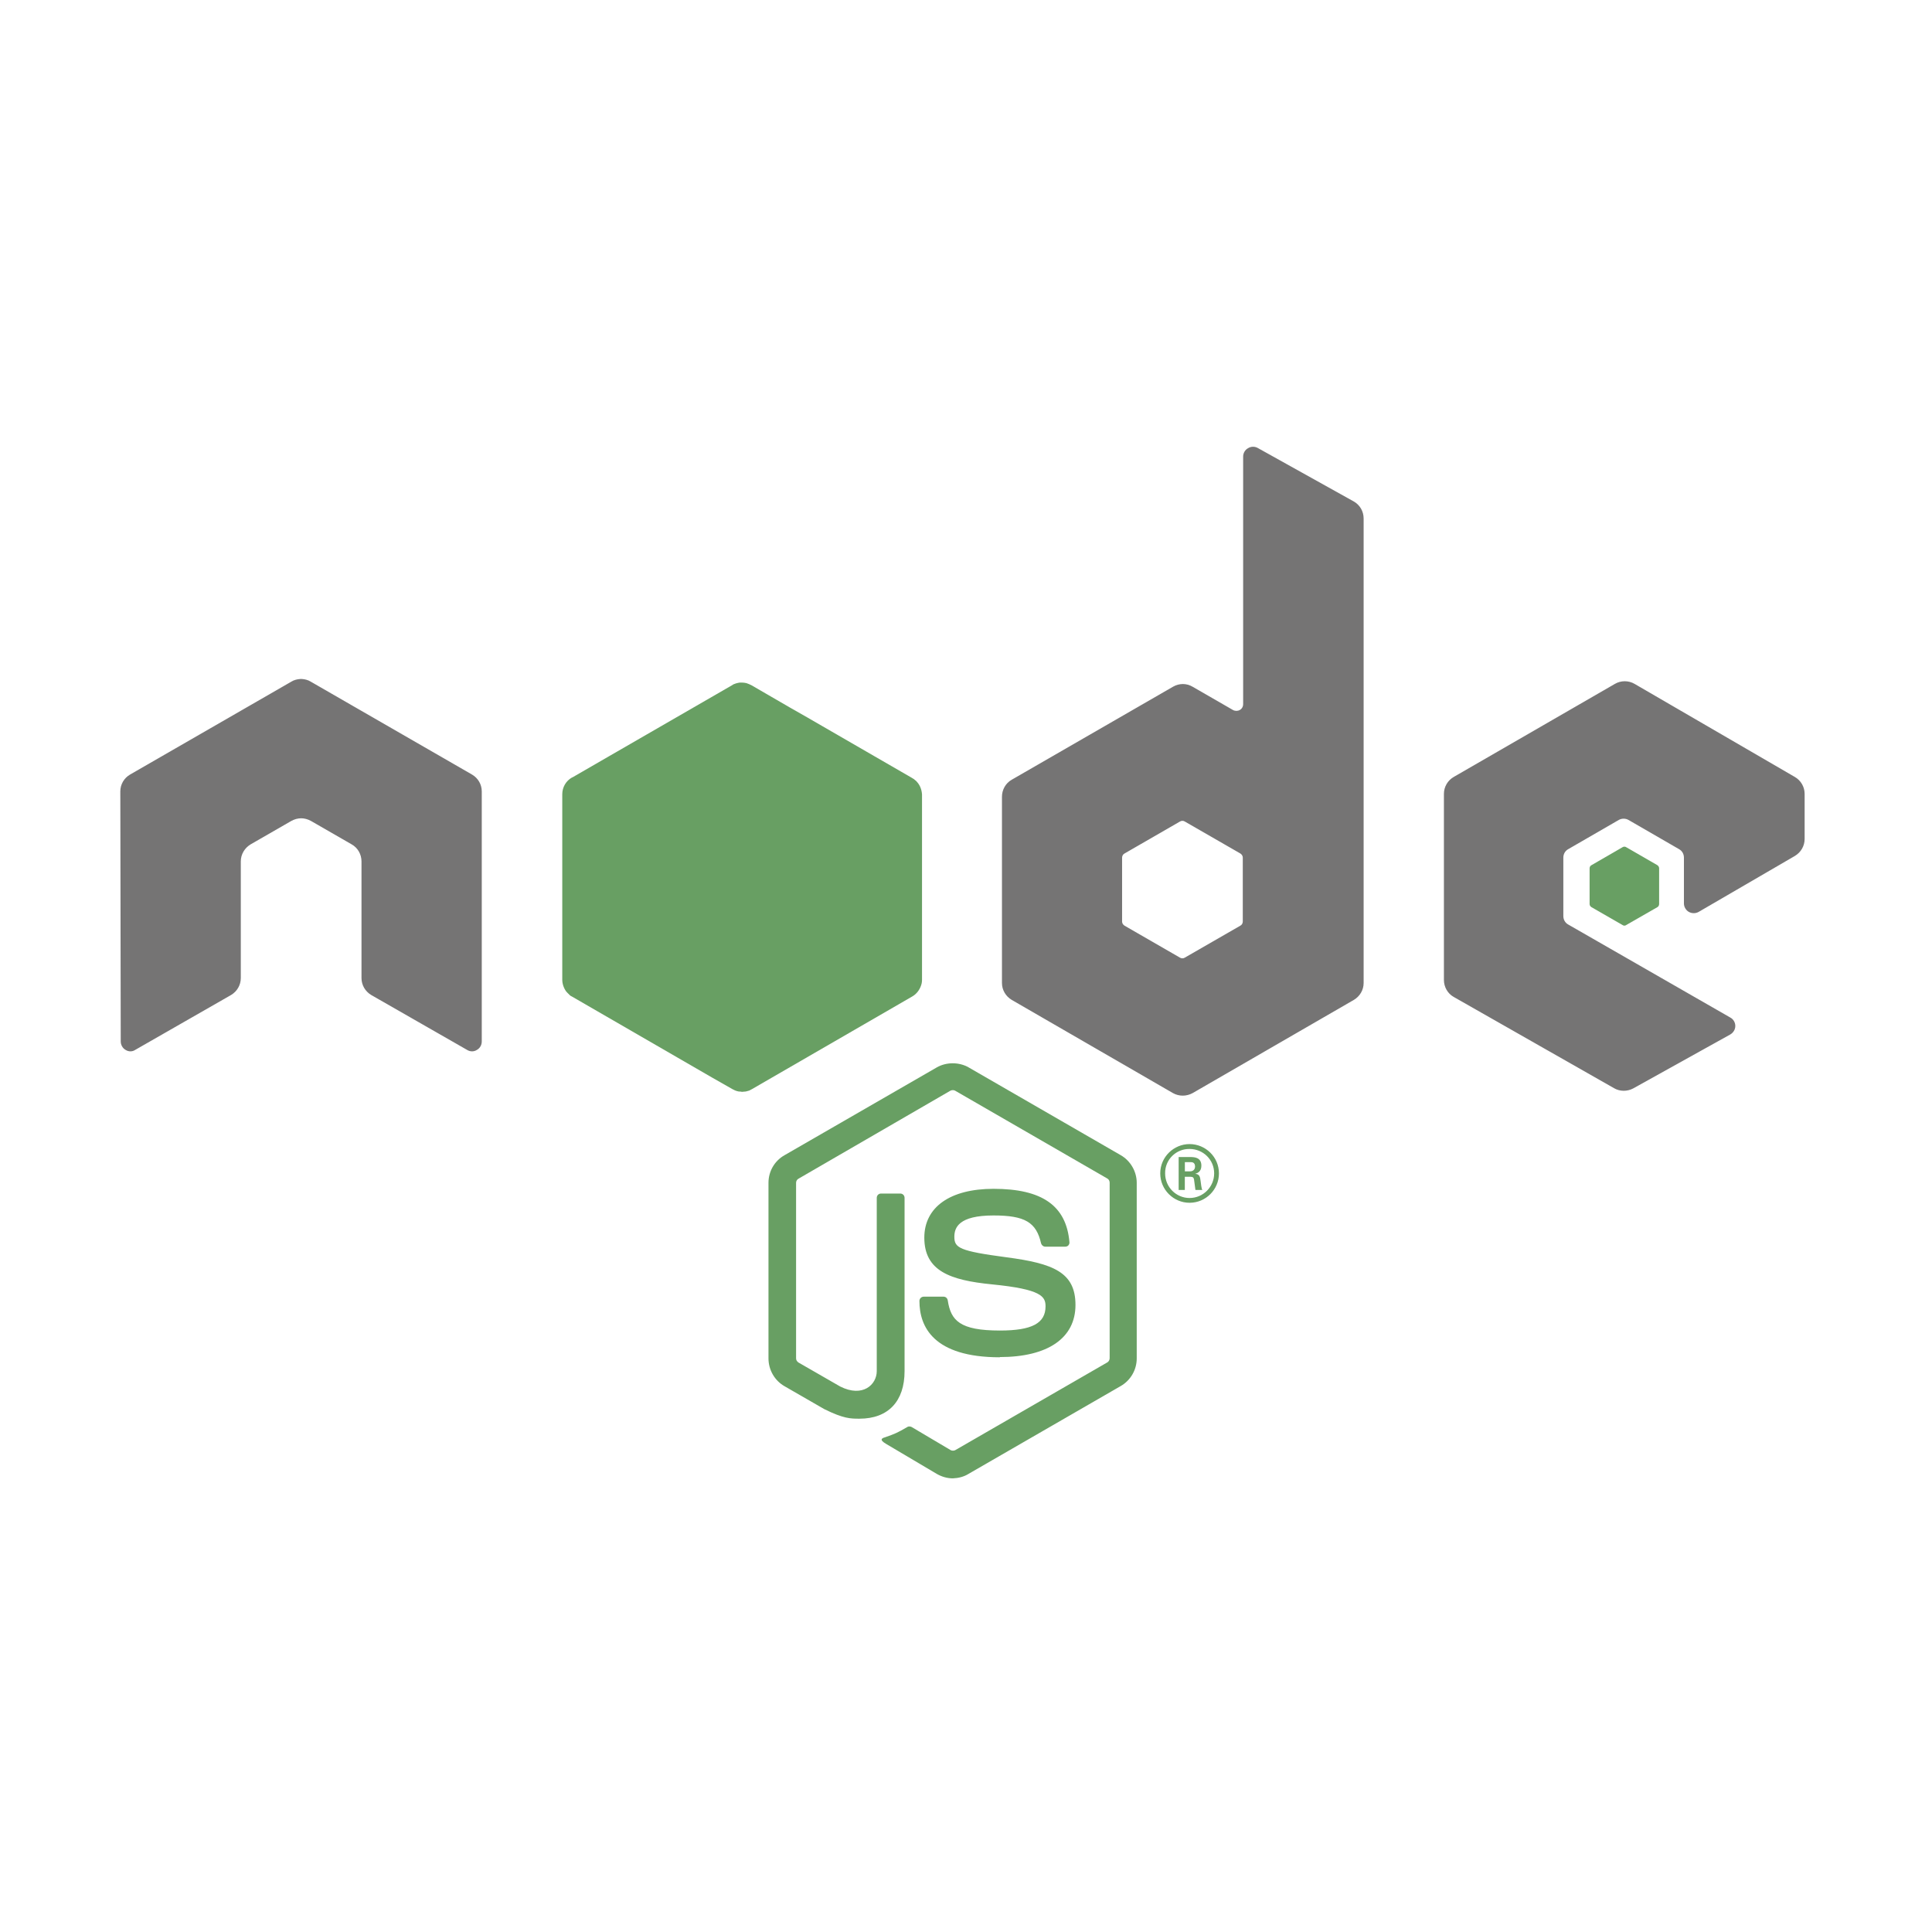 <svg xmlns="http://www.w3.org/2000/svg" xmlns:xlink="http://www.w3.org/1999/xlink" width="182" height="182" viewBox="0 0 182 182" fill="none"><defs><rect id="path_0" x="0" y="0" width="181.338" height="181.338" /></defs><g opacity="1" transform="translate(0 0)  rotate(0 90.669 90.669)"><mask id="bg-mask-0" fill="white"><use xlink:href="#path_0"></use></mask><g mask="url(#bg-mask-0)" ><path id="路径 1" fill-rule="evenodd" style="fill:#689F63" transform="translate(72.393 100.165)  rotate(0 17.346 19.548)" opacity="1" d="M1.51,30.42L5.26,32.58C7.08,33.48 7.74,33.48 8.57,33.48C11.28,33.48 12.82,31.84 12.82,29L12.82,12.68C12.82,12.44 12.64,12.27 12.41,12.27L10.61,12.27C10.38,12.27 10.2,12.44 10.2,12.68L10.2,29C10.2,30.26 8.89,31.52 6.76,30.45L2.83,28.19C2.69,28.1 2.6,27.96 2.6,27.8L2.6,11.26C2.6,11.1 2.69,10.94 2.83,10.87L17.14,2.58C17.28,2.51 17.46,2.51 17.58,2.58L31.91,10.85C32.05,10.92 32.14,11.08 32.14,11.24L32.14,27.78C32.14,27.94 32.05,28.1 31.93,28.17L17.6,36.44C17.48,36.51 17.28,36.51 17.16,36.44L13.48,34.26C13.37,34.21 13.23,34.19 13.12,34.24C12.11,34.83 11.92,34.9 10.96,35.24C10.71,35.31 10.38,35.45 11.09,35.86L15.87,38.69C16.33,38.95 16.84,39.1 17.37,39.1C17.89,39.08 18.42,38.95 18.86,38.67L33.19,30.4C34.11,29.87 34.69,28.88 34.69,27.8L34.69,11.26C34.69,10.2 34.11,9.19 33.19,8.66L18.86,0.39C17.96,-0.13 16.75,-0.13 15.85,0.39L1.51,8.66C0.57,9.19 0,10.18 0,11.26L0,27.8C0,28.88 0.58,29.89 1.51,30.42Z " /><path id="分组 1" fill-rule="evenodd" style="fill:#689F63" transform="translate(86.613 107.775)  rotate(0 14.105 10.041)" opacity="1" d="M25.485 2.57C25.875 2.57 25.965 2.28 25.965 2.13C25.965 1.7 25.675 1.7 25.505 1.7L25.005 1.7L25.005 2.57L25.485 2.57Z M26 4.322L26.65 4.322C26.56 4.182 26.53 3.752 26.49 3.502C26.44 3.102 26.4 2.832 25.98 2.802C26.19 2.732 26.56 2.602 26.56 2.032C26.56 1.222 25.85 1.222 25.48 1.222L24.42 1.222L24.42 4.322L25 4.322L25 3.082L25.55 3.082C25.77 3.082 25.84 3.172 25.87 3.352C25.87 3.382 25.98 4.182 26 4.322Z M25.445 5.08C26.745 5.08 27.765 4.02 27.765 2.76C27.765 1.47 26.725 0.46 25.445 0.46C24.195 0.44 23.125 1.45 23.145 2.76C23.145 4.06 24.195 5.08 25.445 5.08Z M25.445 0C23.975 0 22.685 1.2 22.685 2.76C22.685 4.3 23.945 5.53 25.445 5.53C26.975 5.53 28.215 4.29 28.215 2.76C28.215 1.2 26.935 0 25.445 0Z M7.58 20.085C1.31 20.085 0 17.195 0 14.785C0 14.555 0.18 14.375 0.41 14.375L2.27 14.375C2.48 14.375 2.64 14.525 2.67 14.735C2.96 16.615 3.79 17.565 7.58 17.565C10.61 17.565 11.88 16.875 11.88 15.285C11.88 14.365 11.51 13.675 6.82 13.215C2.89 12.825 0.46 11.955 0.46 8.815C0.46 5.935 2.9 4.215 6.98 4.215C11.56 4.215 13.83 5.805 14.13 9.225C14.15 9.355 14.1 9.455 14.03 9.545C13.95 9.635 13.83 9.665 13.72 9.665L11.86 9.665C11.67 9.665 11.51 9.525 11.46 9.355C11.01 7.365 9.93 6.725 6.98 6.725C3.68 6.725 3.29 7.885 3.29 8.735C3.29 9.775 3.75 10.075 8.2 10.665C12.61 11.245 14.7 12.075 14.7 15.155C14.7 18.275 12.1 20.065 7.56 20.065 " /><path id="分组 2" fill-rule="evenodd" style="fill:#757474" transform="translate(11.334 42.083)  rotate(0 79.335 30.566)" opacity="1" d="M22.72 50.051C22.72 50.712 23.07 51.312 23.64 51.651L32.67 56.822C32.96 57.002 33.31 57.002 33.59 56.822C33.88 56.661 34.05 56.361 34.05 56.022L34.05 32.471C34.05 31.811 33.7 31.212 33.13 30.881L17.94 22.131C17.69 21.971 17.39 21.901 17.11 21.881L16.95 21.881C16.66 21.901 16.36 21.971 16.11 22.131L0.92 30.881C0.35 31.212 0 31.811 0 32.471L0.04 56.022C0.04 56.342 0.21 56.661 0.5 56.822C0.78 57.002 1.13 57.002 1.4 56.822L10.43 51.651C11 51.312 11.35 50.712 11.35 50.051L11.35 39.062C11.35 38.401 11.71 37.801 12.27 37.462L16.11 35.252C16.4 35.092 16.72 35.002 17.04 35.002C17.35 35.002 17.67 35.092 17.96 35.252L21.8 37.462C22.37 37.782 22.72 38.401 22.72 39.062L22.72 50.051Z M105.51 45.118C105.65 45.048 105.74 44.888 105.74 44.728L105.74 38.708C105.74 38.548 105.65 38.408 105.51 38.318L100.28 35.308C100.14 35.218 99.97 35.218 99.82 35.308L94.6 38.318C94.46 38.388 94.37 38.548 94.37 38.708L94.37 44.728C94.37 44.888 94.46 45.028 94.6 45.118L99.82 48.128C99.97 48.218 100.14 48.218 100.28 48.128L105.51 45.118Z M83.974 31.37C83.404 31.69 83.054 32.31 83.054 32.97L83.054 50.52C83.054 51.17 83.404 51.77 83.974 52.11L99.164 60.89C99.734 61.21 100.424 61.21 101.014 60.89L116.204 52.11C116.774 51.77 117.124 51.17 117.124 50.52L117.124 6.76C117.124 6.09 116.774 5.48 116.184 5.15L107.154 0.12C106.874 -0.04 106.514 -0.04 106.234 0.14C105.954 0.29 105.774 0.6 105.774 0.93L105.774 24.25C105.774 24.48 105.654 24.7 105.454 24.8C105.264 24.91 105.014 24.91 104.814 24.8L101.014 22.61C100.444 22.27 99.754 22.27 99.164 22.61L83.974 31.37Z M147.297 38.709L147.297 43.029C147.297 43.34 147.477 43.66 147.757 43.819C148.047 43.98 148.397 43.98 148.687 43.819L157.747 38.55C158.317 38.209 158.667 37.609 158.667 36.95L158.667 32.7C158.667 32.05 158.317 31.439 157.747 31.11L142.647 22.34C142.077 22.009 141.367 22.009 140.797 22.34L125.607 31.11C125.037 31.439 124.687 32.05 124.687 32.7L124.687 50.23C124.687 50.889 125.037 51.51 125.607 51.83L140.717 60.429C141.267 60.749 141.957 60.749 142.517 60.45L151.657 55.37C151.937 55.209 152.137 54.91 152.137 54.569C152.137 54.239 151.957 53.929 151.677 53.779L136.397 45.01C136.107 44.849 135.937 44.55 135.937 44.209L135.937 38.709C135.937 38.37 136.107 38.069 136.397 37.91L141.157 35.16C141.437 34.999 141.797 34.999 142.077 35.16L146.837 37.91C147.127 38.069 147.297 38.37 147.297 38.709Z " /><path id="分组 3" fill-rule="evenodd" style="fill:#689F63" transform="translate(52.967 64.3)  rotate(0 51.665 19.276)" opacity="1" d="M96.958 21.16L99.878 22.84C99.988 22.92 100.128 22.92 100.228 22.84L103.158 21.16C103.258 21.11 103.328 20.99 103.328 20.86L103.328 17.5C103.328 17.37 103.258 17.27 103.158 17.2L100.228 15.51C100.128 15.44 99.988 15.44 99.878 15.51L96.958 17.2C96.848 17.25 96.778 17.37 96.778 17.5L96.778 20.86C96.778 20.99 96.848 21.09 96.958 21.16Z M33.1 9.08L32.94 8.98L23.04 3.26L21.46 2.36L17.82 0.25C17.66 0.16 17.5 0.11 17.34 0.05C17.2 0.02 17.05 0 16.91 0L16.73 0L16.72 0C16.68 0 16.65 0.02 16.61 0.02C16.58 0.02 16.54 0.04 16.52 0.04C16.49 0.05 16.43 0.05 16.4 0.07C16.38 0.07 16.35 0.09 16.33 0.09C16.27 0.11 16.24 0.12 16.2 0.14L16.19 0.14C16.13 0.16 16.08 0.19 16.03 0.23L4.37 6.96L0.96 8.93L0.92 8.94C0.35 9.26 0 9.86 0 10.52L0 27.98C0 28.39 0.14 28.78 0.37 29.1C0.41 29.15 0.46 29.2 0.51 29.25L0.55 29.29C0.58 29.33 0.64 29.36 0.67 29.41L0.71 29.45C0.76 29.5 0.83 29.54 0.9 29.57L14.08 37.19L16.03 38.3C16.19 38.39 16.35 38.46 16.52 38.5C16.56 38.5 16.59 38.52 16.61 38.52C16.66 38.52 16.7 38.53 16.75 38.53C16.81 38.53 16.84 38.53 16.89 38.55L16.95 38.55C17.02 38.55 17.07 38.55 17.14 38.53L17.21 38.53C17.27 38.53 17.32 38.52 17.37 38.5C17.39 38.5 17.41 38.5 17.43 38.48L17.46 38.48L17.62 38.43C17.64 38.43 17.64 38.43 17.66 38.41L17.87 38.3L32.97 29.57C33.43 29.31 33.75 28.83 33.86 28.32C33.88 28.21 33.89 28.1 33.89 28L33.89 10.54C33.86 10.06 33.68 9.62 33.36 9.3L33.33 9.26C33.31 9.24 33.29 9.23 33.26 9.21C33.22 9.17 33.17 9.14 33.13 9.1C33.12 9.08 33.12 9.08 33.1 9.08Z " /></g></g></svg>